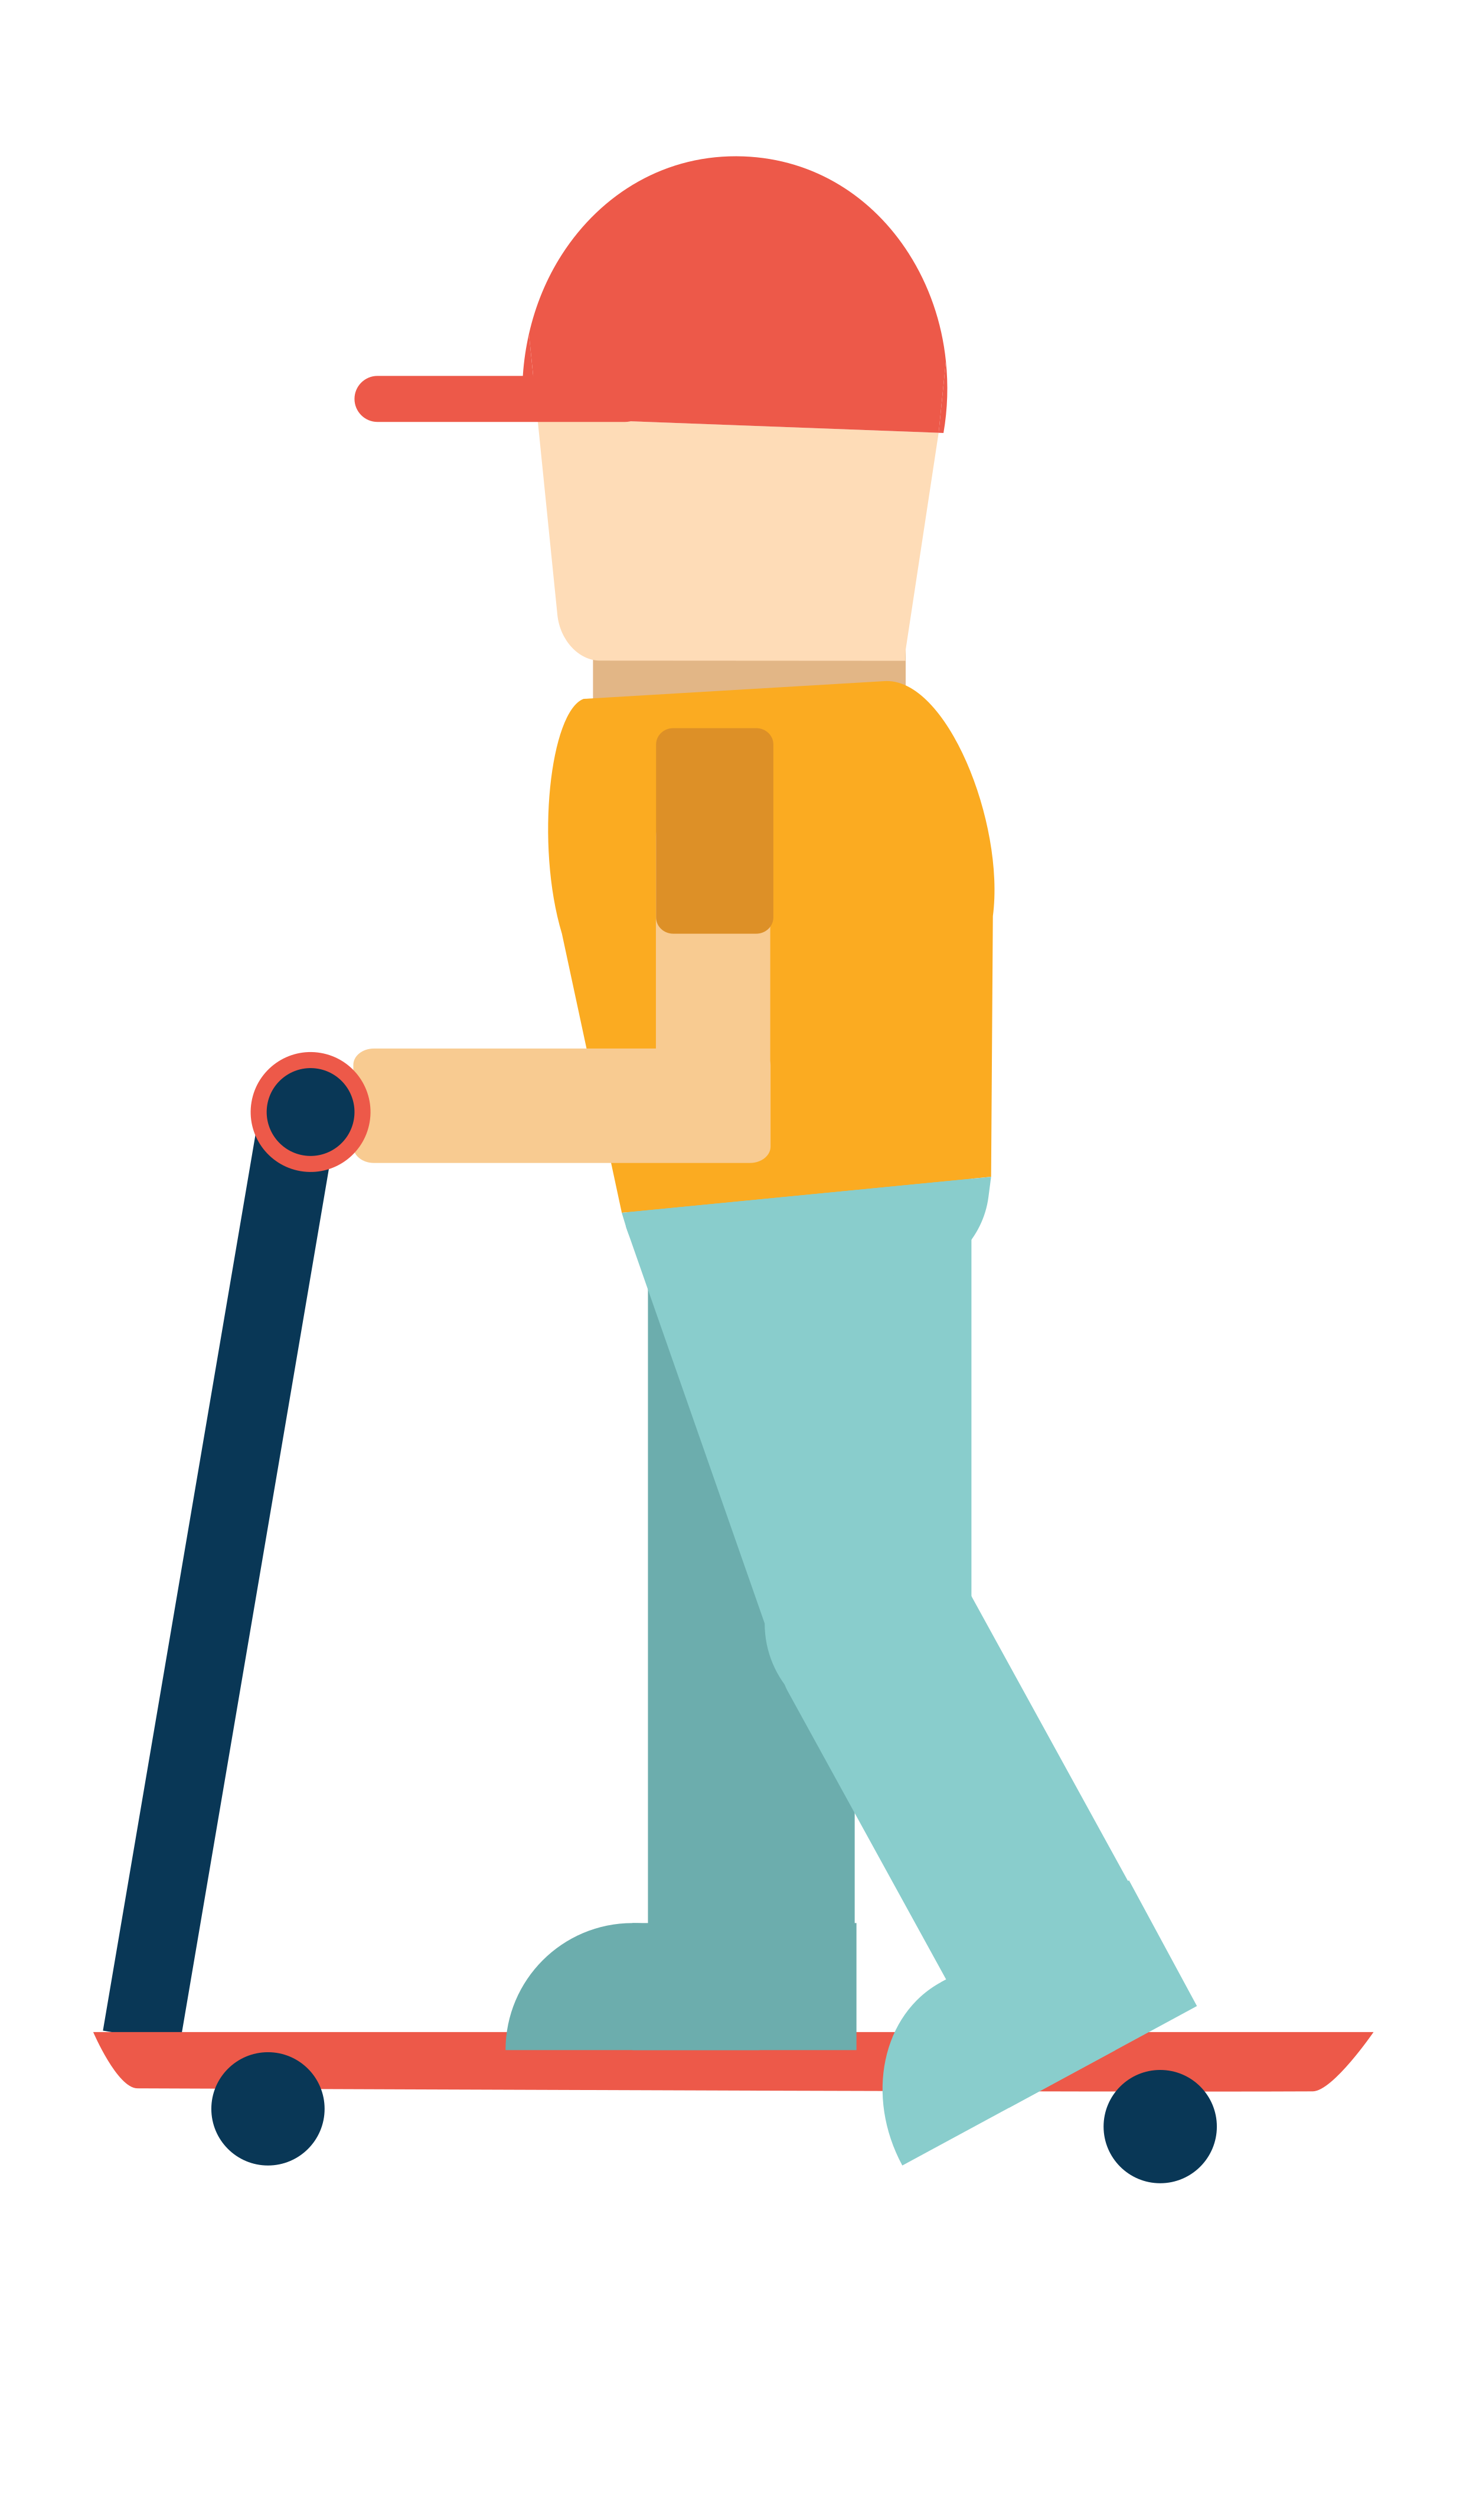<?xml version="1.0" encoding="utf-8"?>
<!-- Generator: Adobe Illustrator 16.0.3, SVG Export Plug-In . SVG Version: 6.00 Build 0)  -->
<!DOCTYPE svg PUBLIC "-//W3C//DTD SVG 1.1//EN" "http://www.w3.org/Graphics/SVG/1.1/DTD/svg11.dtd">
<svg version="1.1" xmlns="http://www.w3.org/2000/svg" xmlns:xlink="http://www.w3.org/1999/xlink" x="0px" y="0px" width="1042px"
	 height="1764px" viewBox="0 0 1042 1764" enable-background="new 0 0 1042 1764" xml:space="preserve">
<g id="Layer_1">
	<g>
		<rect x="418.637" y="458.358" fill="#E2B686" width="220.743" height="55.39"/>
		<polygon fill="#093756" points="127.045,1442.004 72.673,1432.737 184.449,776.497 238.81,785.764 		"/>
		<path fill="#ED5949" d="M926.723,1475.584c-142.43,0.726-633.435-1.403-829.701-2.129c-14.275-0.048-31.217-39.712-31.217-39.712
			h903.872C969.677,1433.743,941.009,1475.515,926.723,1475.584"/>
		<path fill="#6CADAD" d="M603.378,1372.877c0,40.319-32.669,72.987-72.978,72.987c-40.309,0-72.977-32.668-72.977-72.987V903.285
			c0-40.31,32.668-72.978,72.977-72.978c40.309,0,72.978,32.668,72.978,72.978V1372.877z"/>
		<path fill="#89CDCC" d="M685.796,1145.464c0,40.297-32.667,72.965-72.977,72.965c-40.32,0-72.978-32.668-72.978-72.965
			l-97.934-279.948c0-40.297,130.591-262.632,170.911-262.632c40.31,0,72.977,32.674,72.977,72.988V1145.464z"/>
		<path fill="#89CDCC" d="M815.825,1362.65c11.35,20.641-8.085,53.099-43.409,72.521c-35.313,19.423-73.142,18.44-84.489-2.176
			l-132.171-240.378c-11.338-20.616,8.097-53.098,43.409-72.52c35.312-19.399,73.141-18.441,84.479,2.176L815.825,1362.65z"/>
		<path fill="#FEDCB7" d="M393.503,433.839c1.837,18.024,15.223,32.264,29.966,32.264l215.911,0.135c-0.526,1.27,0-7.88,0-7.88
			l23.261-152.997l-283.236-10.572L393.503,433.839z"/>
		<path fill="#FBAB21" d="M623.83,480.607l-211.887,12.502c-23.39,8.839-34.33,102.357-15.246,165.681l42.262,196.897
			l260.725-25.379l1.252-183.933C709.548,580.787,668.209,476.985,623.83,480.607"/>
		<path fill="#89CDCC" d="M438.948,855.687l2.984,9.829c8.413,27.929,34.973,47.035,60.012,45l143.93-11.724
			c25.039-2.048,48.147-25.215,51.927-54.15l1.872-14.334L438.948,855.687z"/>
		<path fill="#F8CB91" d="M463.041,801.279c0,6.389,5.148,11.56,11.537,11.56h57.625c6.377,0,11.561-5.171,11.561-11.56V590.118
			c0-6.383-5.184-11.548-11.561-11.548h-57.625c-6.389,0-11.537,5.166-11.537,11.548V801.279z"/>
		<path fill="#F8CB91" d="M263.942,739.804c-8.015,0-14.509,5.172-14.509,11.561v57.626c0,6.376,6.494,11.548,14.509,11.548h265.511
			c8.038,0,14.532-5.172,14.532-11.548v-57.626c0-6.389-6.494-11.561-14.532-11.561H263.942z"/>
		<path fill="#DD9027" d="M545.974,647.252c0,6.376-5.429,11.537-12.122,11.537h-58.573c-6.681,0-12.121-5.161-12.121-11.537
			V525.285c0-6.383,5.44-11.537,12.121-11.537h58.573c6.693,0,12.122,5.154,12.122,11.537V647.252z"/>
		<path fill="#ED5949" d="M666.068,305.49c2.984-17.106,3.394-34.125,1.696-50.623l-5.124,50.495L666.068,305.49z"/>
		<path fill="#ED5949" d="M369.61,294.432l9.794,0.369l-5.991-59.182C369.143,254.422,367.61,274.231,369.61,294.432"/>
		<path fill="#ED5949" d="M641.567,178.895c-25.133-39.378-66.073-66.669-116.666-68.553
			c-54.748-2.037-100.579,26.326-128.134,69.109c-10.846,16.808-18.756,35.868-23.354,56.169l5.991,59.169l283.248,10.572
			l5.112-50.495C664.91,227.166,655.76,201.126,641.567,178.895"/>
		<path fill="#6CADAD" d="M446.542,1356.824c-49.517,0-89.65,40.132-89.65,89.65h179.275
			C536.168,1396.956,496.048,1356.824,446.542,1356.824"/>
		<rect x="446.542" y="1356.824" fill="#6CADAD" width="158.086" height="89.65"/>
		<path fill="#89CDCC" d="M664.325,1398.548c-41.571,22.489-53.788,80.406-27.32,129.338l150.517-81.411
			C761.043,1397.519,705.898,1376.06,664.325,1398.548"/>
		<polygon fill="#89CDCC" points="844.982,1415.373 712.274,1487.191 664.325,1398.548 797.046,1326.729 		"/>
		<path fill="#ED5949" d="M260.959,791.708c-3.919,23.027-25.765,38.518-48.803,34.587c-23.027-3.92-38.53-25.765-34.599-48.792
			c3.92-23.038,25.765-38.542,48.803-34.61C249.387,746.801,264.891,768.657,260.959,791.708"/>
		<path fill="#093756" d="M249.82,789.801c-2.89,16.872-18.897,28.222-35.757,25.355c-16.884-2.878-28.222-18.896-25.367-35.757
			c2.89-16.873,18.896-28.222,35.769-25.355C241.337,756.922,252.687,772.939,249.82,789.801"/>
		<path fill="#093756" d="M229.156,1487.917c0,22.092-17.889,39.969-39.969,39.969c-22.091,0-39.993-17.877-39.993-39.969
			c0-22.067,17.901-39.969,39.993-39.969C211.267,1447.948,229.156,1465.85,229.156,1487.917"/>
		<path fill="#093756" d="M859.047,1500.437c0,22.091-17.9,39.97-39.992,39.97c-22.08,0-39.969-17.879-39.969-39.97
			s17.889-39.969,39.969-39.969C841.146,1460.468,859.047,1478.346,859.047,1500.437"/>
		<path fill="#ED5949" d="M457.423,281.456c0,8.975-7.277,16.247-16.251,16.247H266.493c-8.962,0-16.24-7.272-16.24-16.247
			c0-8.974,7.278-16.24,16.24-16.24h174.679C450.146,265.216,457.423,272.482,457.423,281.456"/>
	</g>
</g>
<g id="Layer_2" display="none">
	<g display="inline">
		<polygon fill="#EFF3F6" points="805.734,662.513 722.53,518.388 721.479,518.388 804.683,662.513 		"/>
		<path fill="#093756" d="M85.085,744.349c-10.045,37.292-15.498,76.46-15.498,116.906c0,40.308,5.404,79.337,15.379,116.49
			l67.438-116.787L85.085,744.349z"/>
		<path fill="#093756" d="M201.05,1178.352c54.666,54.597,123.392,95.062,200.229,115.698l-66.793-115.698H201.05z"/>
		<path fill="#093756" d="M400.854,428.59c-76.372,20.595-144.701,60.784-199.148,114.954h132.782L400.854,428.59z"/>
		<path fill="#093756" d="M833.776,543.544c-54.447-54.181-122.767-94.359-199.148-114.954l66.365,114.954H833.776z"/>
		<path fill="#093756" d="M700.993,1178.352l-66.792,115.688c76.858-20.636,145.573-61.092,200.229-115.688H700.993z"/>
		<path fill="#093756" d="M950.515,977.745c9.985-37.153,15.38-76.183,15.38-116.49c0-40.446-5.454-79.614-15.488-116.906
			l-67.319,116.589L950.515,977.745z"/>
		<polygon fill="#093756" points="700.993,860.958 609.372,702.256 700.993,543.544 699.823,543.544 608.203,702.256 
			427.279,702.256 335.647,543.544 334.487,543.544 426.119,702.256 334.487,860.958 426.119,1019.649 334.507,1178.352 
			335.657,1178.352 427.289,1019.649 608.203,1019.649 699.835,1178.352 700.993,1178.352 609.372,1019.649 		"/>
		<path fill="#FFFFFF" d="M335.647,543.544l91.632,158.702h180.924l91.62-158.702h1.182l-66.377-114.945
			c-37.283-10.044-76.441-15.497-116.877-15.497c-40.467,0-79.625,5.453-116.897,15.497l-66.367,114.945H335.647z"/>
		<path fill="#FFFFFF" d="M609.372,702.246l91.621,158.712h182.094l67.319-116.609c-20.813-77.146-61.616-146.08-116.62-200.805
			H700.993L609.372,702.246z"/>
		<path fill="#FFFFFF" d="M334.487,860.958L334.487,860.958l91.632-158.702l-91.632-158.712H201.705
			c-55.003,54.725-95.827,123.659-116.62,200.805l67.309,116.609H334.487z"/>
		<path fill="#FFFFFF" d="M426.119,1019.649l-91.632-158.691H152.403L84.966,977.745c20.685,77.017,61.3,145.881,116.074,200.606
			h133.447L426.119,1019.649z"/>
		<path fill="#FFFFFF" d="M699.835,1178.352l-91.632-158.702H427.279l-91.622,158.702h-1.17l66.793,115.698
			c37.154,9.966,76.163,15.379,116.461,15.379c40.297,0,79.306-5.424,116.46-15.389l66.792-115.688H699.835z"/>
		<path fill="#FFFFFF" d="M700.993,860.958l-91.621,158.691l91.621,158.702h133.438c54.785-54.726,95.409-123.59,116.084-200.606
			l-67.428-116.787H700.993z"/>
		<g opacity="0.3">
			<g>
				<defs>
					<rect id="SVGID_1_" x="466.764" y="413.102" width="499.131" height="896.327"/>
				</defs>
				<clipPath id="SVGID_2_">
					<use xlink:href="#SVGID_1_"  overflow="visible"/>
				</clipPath>
				<path clip-path="url(#SVGID_2_)" fill="#093756" d="M517.741,413.102c-17.253,0-34.25,1.07-50.987,2.974
					C690.236,441.4,863.931,631,863.931,861.255c0,230.265-173.694,419.864-397.177,445.189c16.737,1.904,33.734,2.975,50.987,2.975
					c247.518,0,448.154-200.656,448.154-448.164C965.895,613.746,765.259,413.102,517.741,413.102"/>
			</g>
		</g>
	</g>
	<polygon display="inline" fill="#89CDCC" points="521.75,1358.408 552.314,1338.083 195.882,802.113 166.231,823.785 	"/>
	
		<rect x="-22.327" y="1066.696" transform="matrix(0.554 0.833 -0.833 0.554 1066.853 251.609)" display="inline" fill="#ED5949" width="642.025" height="108.884"/>
	<polygon display="inline" fill="#89CDCC" points="514.505,1358.408 483.945,1338.083 840.368,802.113 870.019,823.785 	"/>
	<polygon display="inline" fill="#ED5949" points="514.484,1358.296 869.998,823.688 960.66,883.979 605.142,1418.588 	"/>
	<path display="inline" fill="#FBAB21" d="M647.303,1414.647c0,70.336-57.021,127.361-127.362,127.361
		c-70.342,0-127.378-57.025-127.378-127.361c0-70.348,57.036-127.374,127.378-127.374
		C590.282,1287.273,647.303,1344.3,647.303,1414.647"/>
	<path display="inline" fill="#D27F28" d="M619.234,1414.647c0,54.84-44.463,99.304-99.299,99.304
		c-54.84,0-99.293-44.464-99.293-99.304c0-54.838,44.453-99.305,99.293-99.305C574.771,1315.343,619.234,1359.81,619.234,1414.647"
		/>
</g>
</svg>
